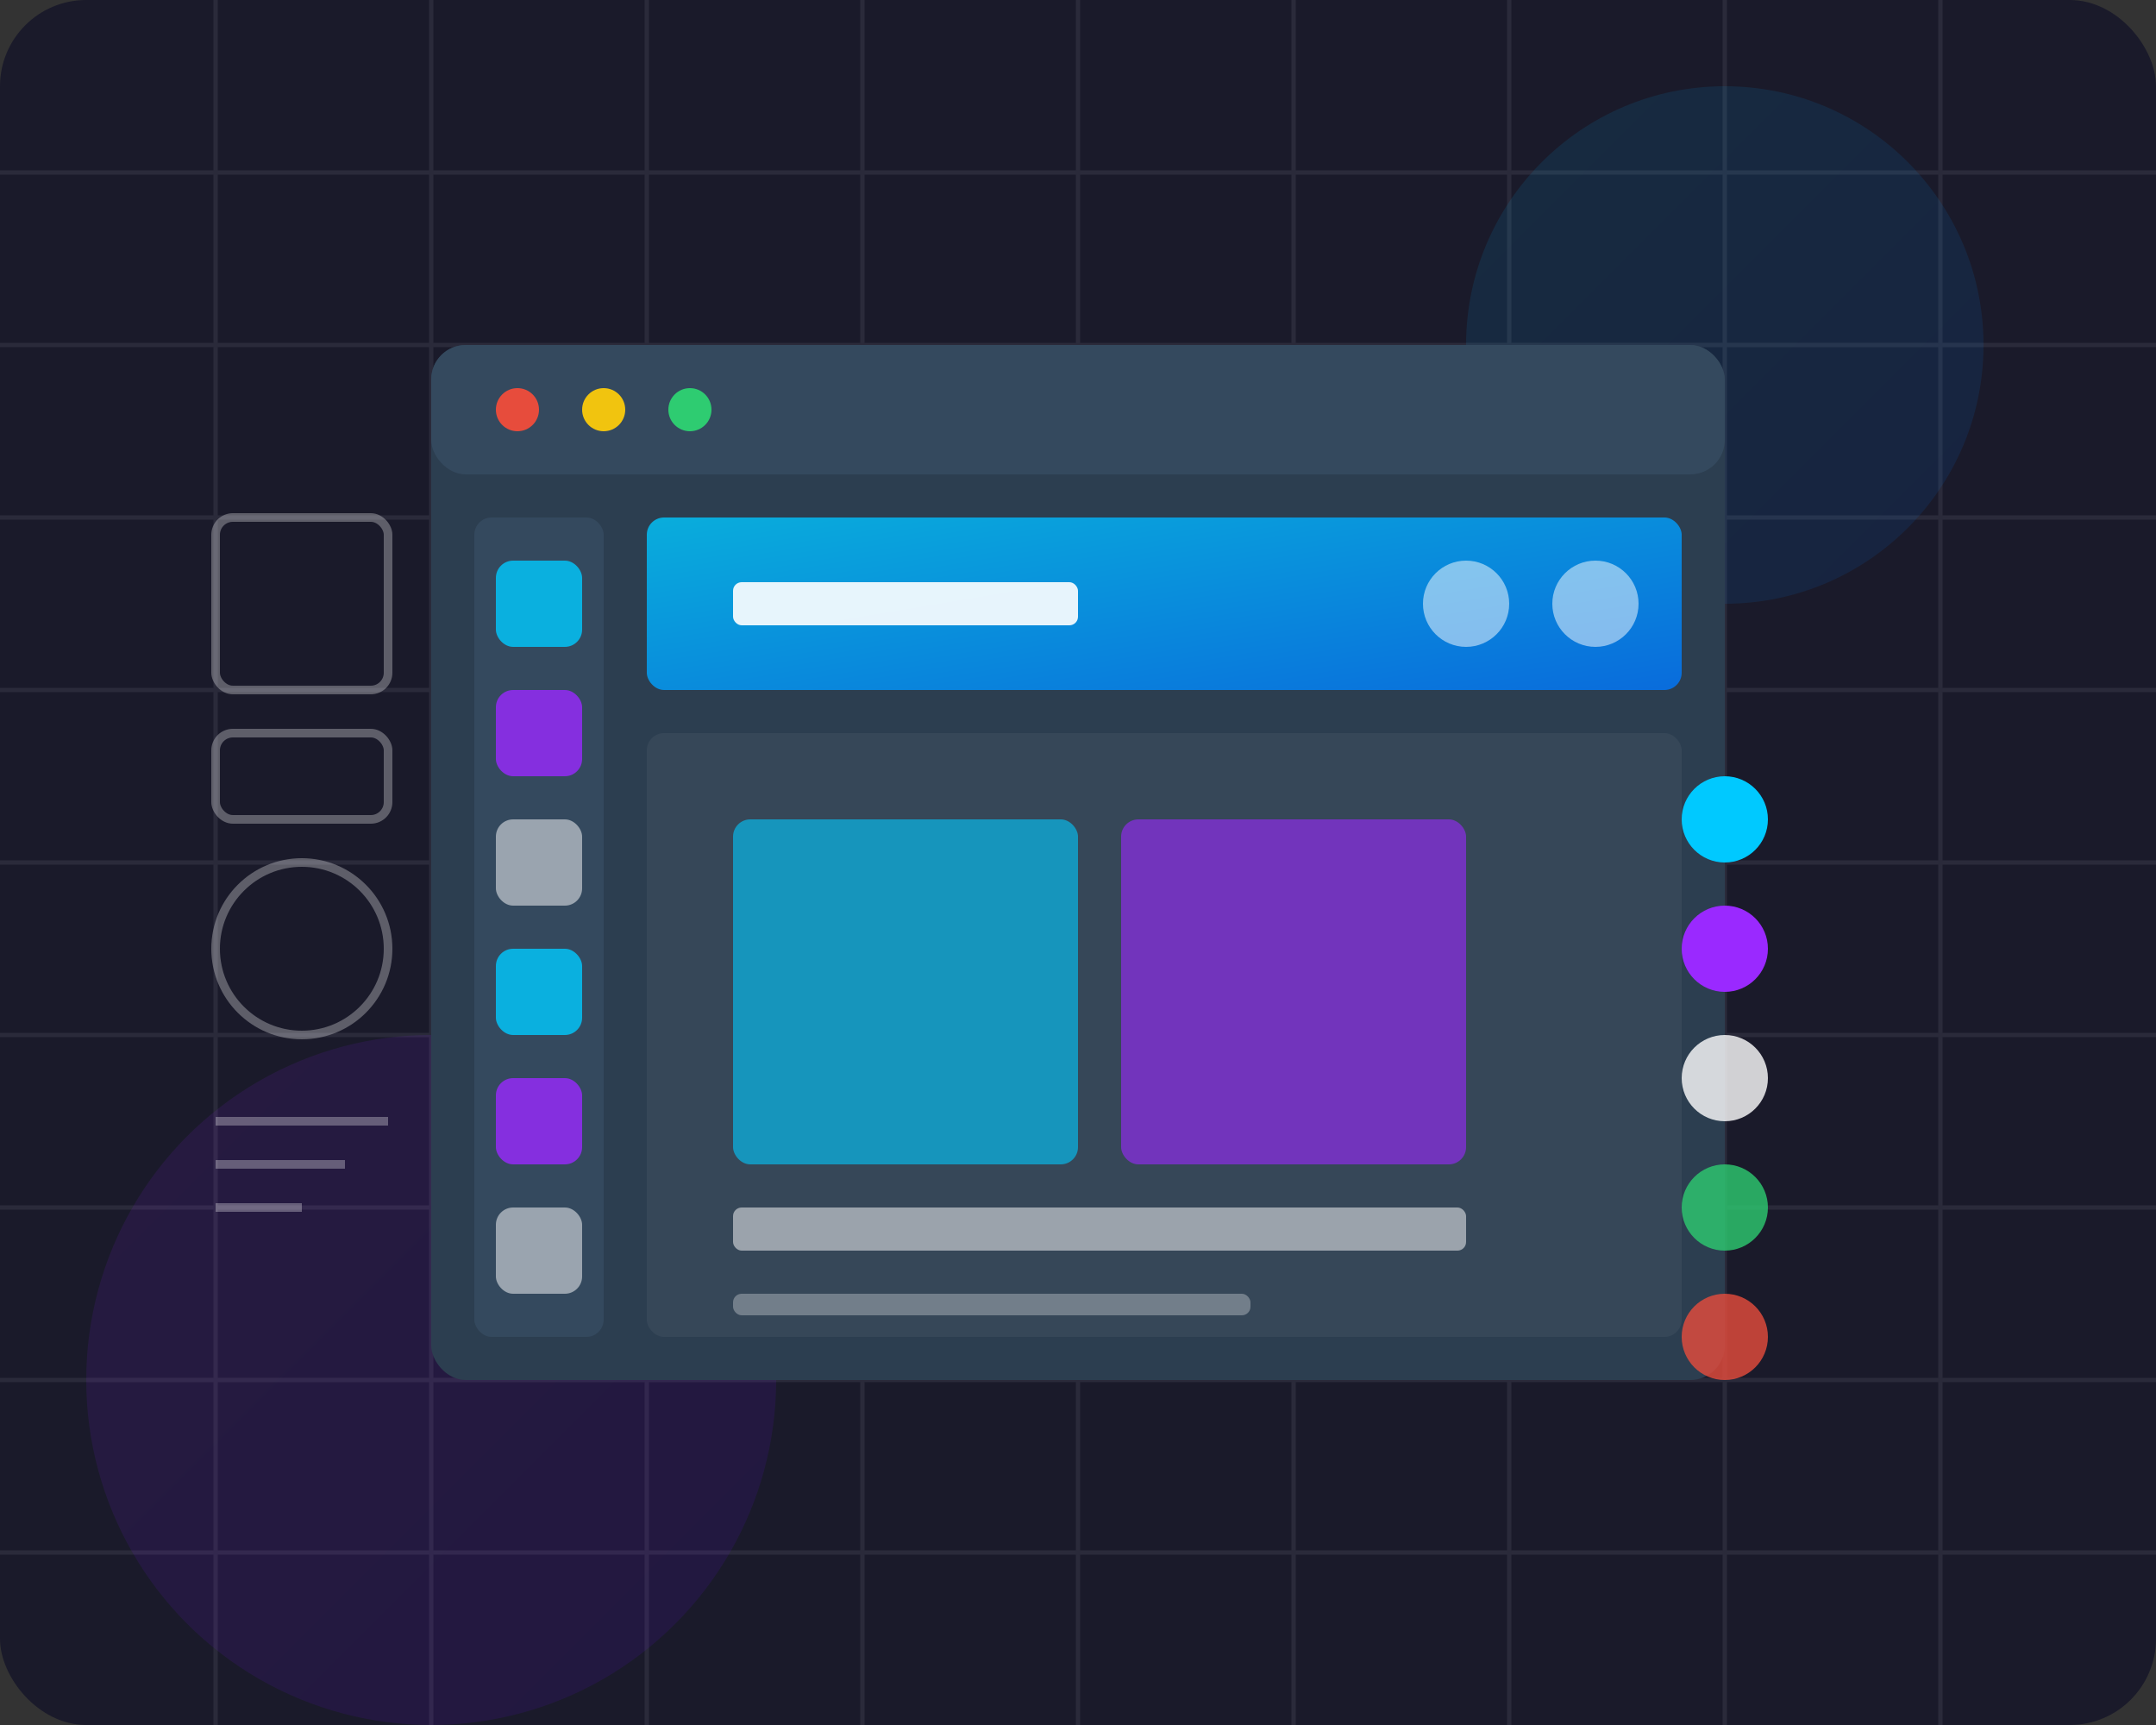 <svg width="500" height="400" viewBox="0 0 500 400" fill="none" xmlns="http://www.w3.org/2000/svg">
  <rect x="0" y="0" width="500" height="400" fill="#333333" stroke="none"/>
  <!-- Background Elements -->
  <rect width="500" height="400" rx="20" fill="#1a1a2a" />
  
  <!-- Grid Pattern -->
  <path d="M0 40 H500 M0 80 H500 M0 120 H500 M0 160 H500 M0 200 H500 M0 240 H500 M0 280 H500 M0 320 H500 M0 360 H500" stroke="#2a2a3a" stroke-width="1" />
  <path d="M50 0 V400 M100 0 V400 M150 0 V400 M200 0 V400 M250 0 V400 M300 0 V400 M350 0 V400 M400 0 V400 M450 0 V400" stroke="#2a2a3a" stroke-width="1" />
  
  <!-- Decorative Elements -->
  <circle cx="400" cy="80" r="60" fill="url(#blueGradient)" opacity="0.1" />
  <circle cx="100" cy="320" r="80" fill="url(#purpleGradient)" opacity="0.1" />
  
  <!-- Design Canvas -->
  <rect x="100" y="80" width="300" height="240" rx="8" fill="#2c3e50" />
  <rect x="100" y="80" width="300" height="30" rx="8" fill="#34495e" />
  <circle cx="120" cy="95" r="5" fill="#e74c3c" />
  <circle cx="140" cy="95" r="5" fill="#f1c40f" />
  <circle cx="160" cy="95" r="5" fill="#2ecc71" />
  
  <!-- Design Tools -->
  <rect x="110" y="120" width="30" height="190" rx="4" fill="#34495e" />
  
  <!-- Tool Icons -->
  <rect x="115" y="130" width="20" height="20" rx="4" fill="#00C9FF" opacity="0.8" />
  <rect x="115" y="160" width="20" height="20" rx="4" fill="#9A29FF" opacity="0.8" />
  <rect x="115" y="190" width="20" height="20" rx="4" fill="#ffffff" opacity="0.5" />
  <rect x="115" y="220" width="20" height="20" rx="4" fill="#00C9FF" opacity="0.8" />
  <rect x="115" y="250" width="20" height="20" rx="4" fill="#9A29FF" opacity="0.8" />
  <rect x="115" y="280" width="20" height="20" rx="4" fill="#ffffff" opacity="0.5" />
  
  <!-- UI Elements -->
  <!-- Header -->
  <rect x="150" y="120" width="240" height="40" rx="4" fill="url(#blueGradient)" opacity="0.8" />
  <rect x="170" y="135" width="80" height="10" rx="2" fill="#ffffff" opacity="0.9" />
  <circle cx="370" cy="140" r="10" fill="#ffffff" opacity="0.5" />
  <circle cx="340" cy="140" r="10" fill="#ffffff" opacity="0.5" />
  
  <!-- Content Area -->
  <rect x="150" y="170" width="240" height="140" rx="4" fill="#ffffff" opacity="0.05" />
  
  <!-- UI Components -->
  <rect x="170" y="190" width="80" height="80" rx="4" fill="#00C9FF" opacity="0.6" />
  <rect x="260" y="190" width="80" height="80" rx="4" fill="#9A29FF" opacity="0.6" />
  <rect x="170" y="280" width="170" height="10" rx="2" fill="#ffffff" opacity="0.5" />
  <rect x="170" y="300" width="120" height="5" rx="2" fill="#ffffff" opacity="0.3" />
  
  <!-- Color Palette -->
  <circle cx="400" cy="190" r="10" fill="#00C9FF" />
  <circle cx="400" cy="220" r="10" fill="#9A29FF" />
  <circle cx="400" cy="250" r="10" fill="#ffffff" opacity="0.8" />
  <circle cx="400" cy="280" r="10" fill="#2ecc71" opacity="0.8" />
  <circle cx="400" cy="310" r="10" fill="#e74c3c" opacity="0.8" />
  
  <!-- Wireframe Elements -->
  <rect x="50" y="120" width="40" height="40" rx="4" fill="none" stroke="#ffffff" stroke-width="2" opacity="0.3" />
  <rect x="50" y="170" width="40" height="20" rx="4" fill="none" stroke="#ffffff" stroke-width="2" opacity="0.3" />
  <circle cx="70" cy="220" r="20" fill="none" stroke="#ffffff" stroke-width="2" opacity="0.3" />
  <path d="M50 260 H90 M50 270 H80 M50 280 H70" stroke="#ffffff" stroke-width="2" opacity="0.3" />
  
  <!-- Gradients -->
  <defs>
    <linearGradient id="blueGradient" x1="0%" y1="0%" x2="100%" y2="100%">
      <stop offset="0%" stop-color="#00C9FF" />
      <stop offset="100%" stop-color="#0078FF" />
    </linearGradient>
    <linearGradient id="purpleGradient" x1="0%" y1="0%" x2="100%" y2="100%">
      <stop offset="0%" stop-color="#9A29FF" />
      <stop offset="100%" stop-color="#6900FF" />
    </linearGradient>
  </defs>
</svg>